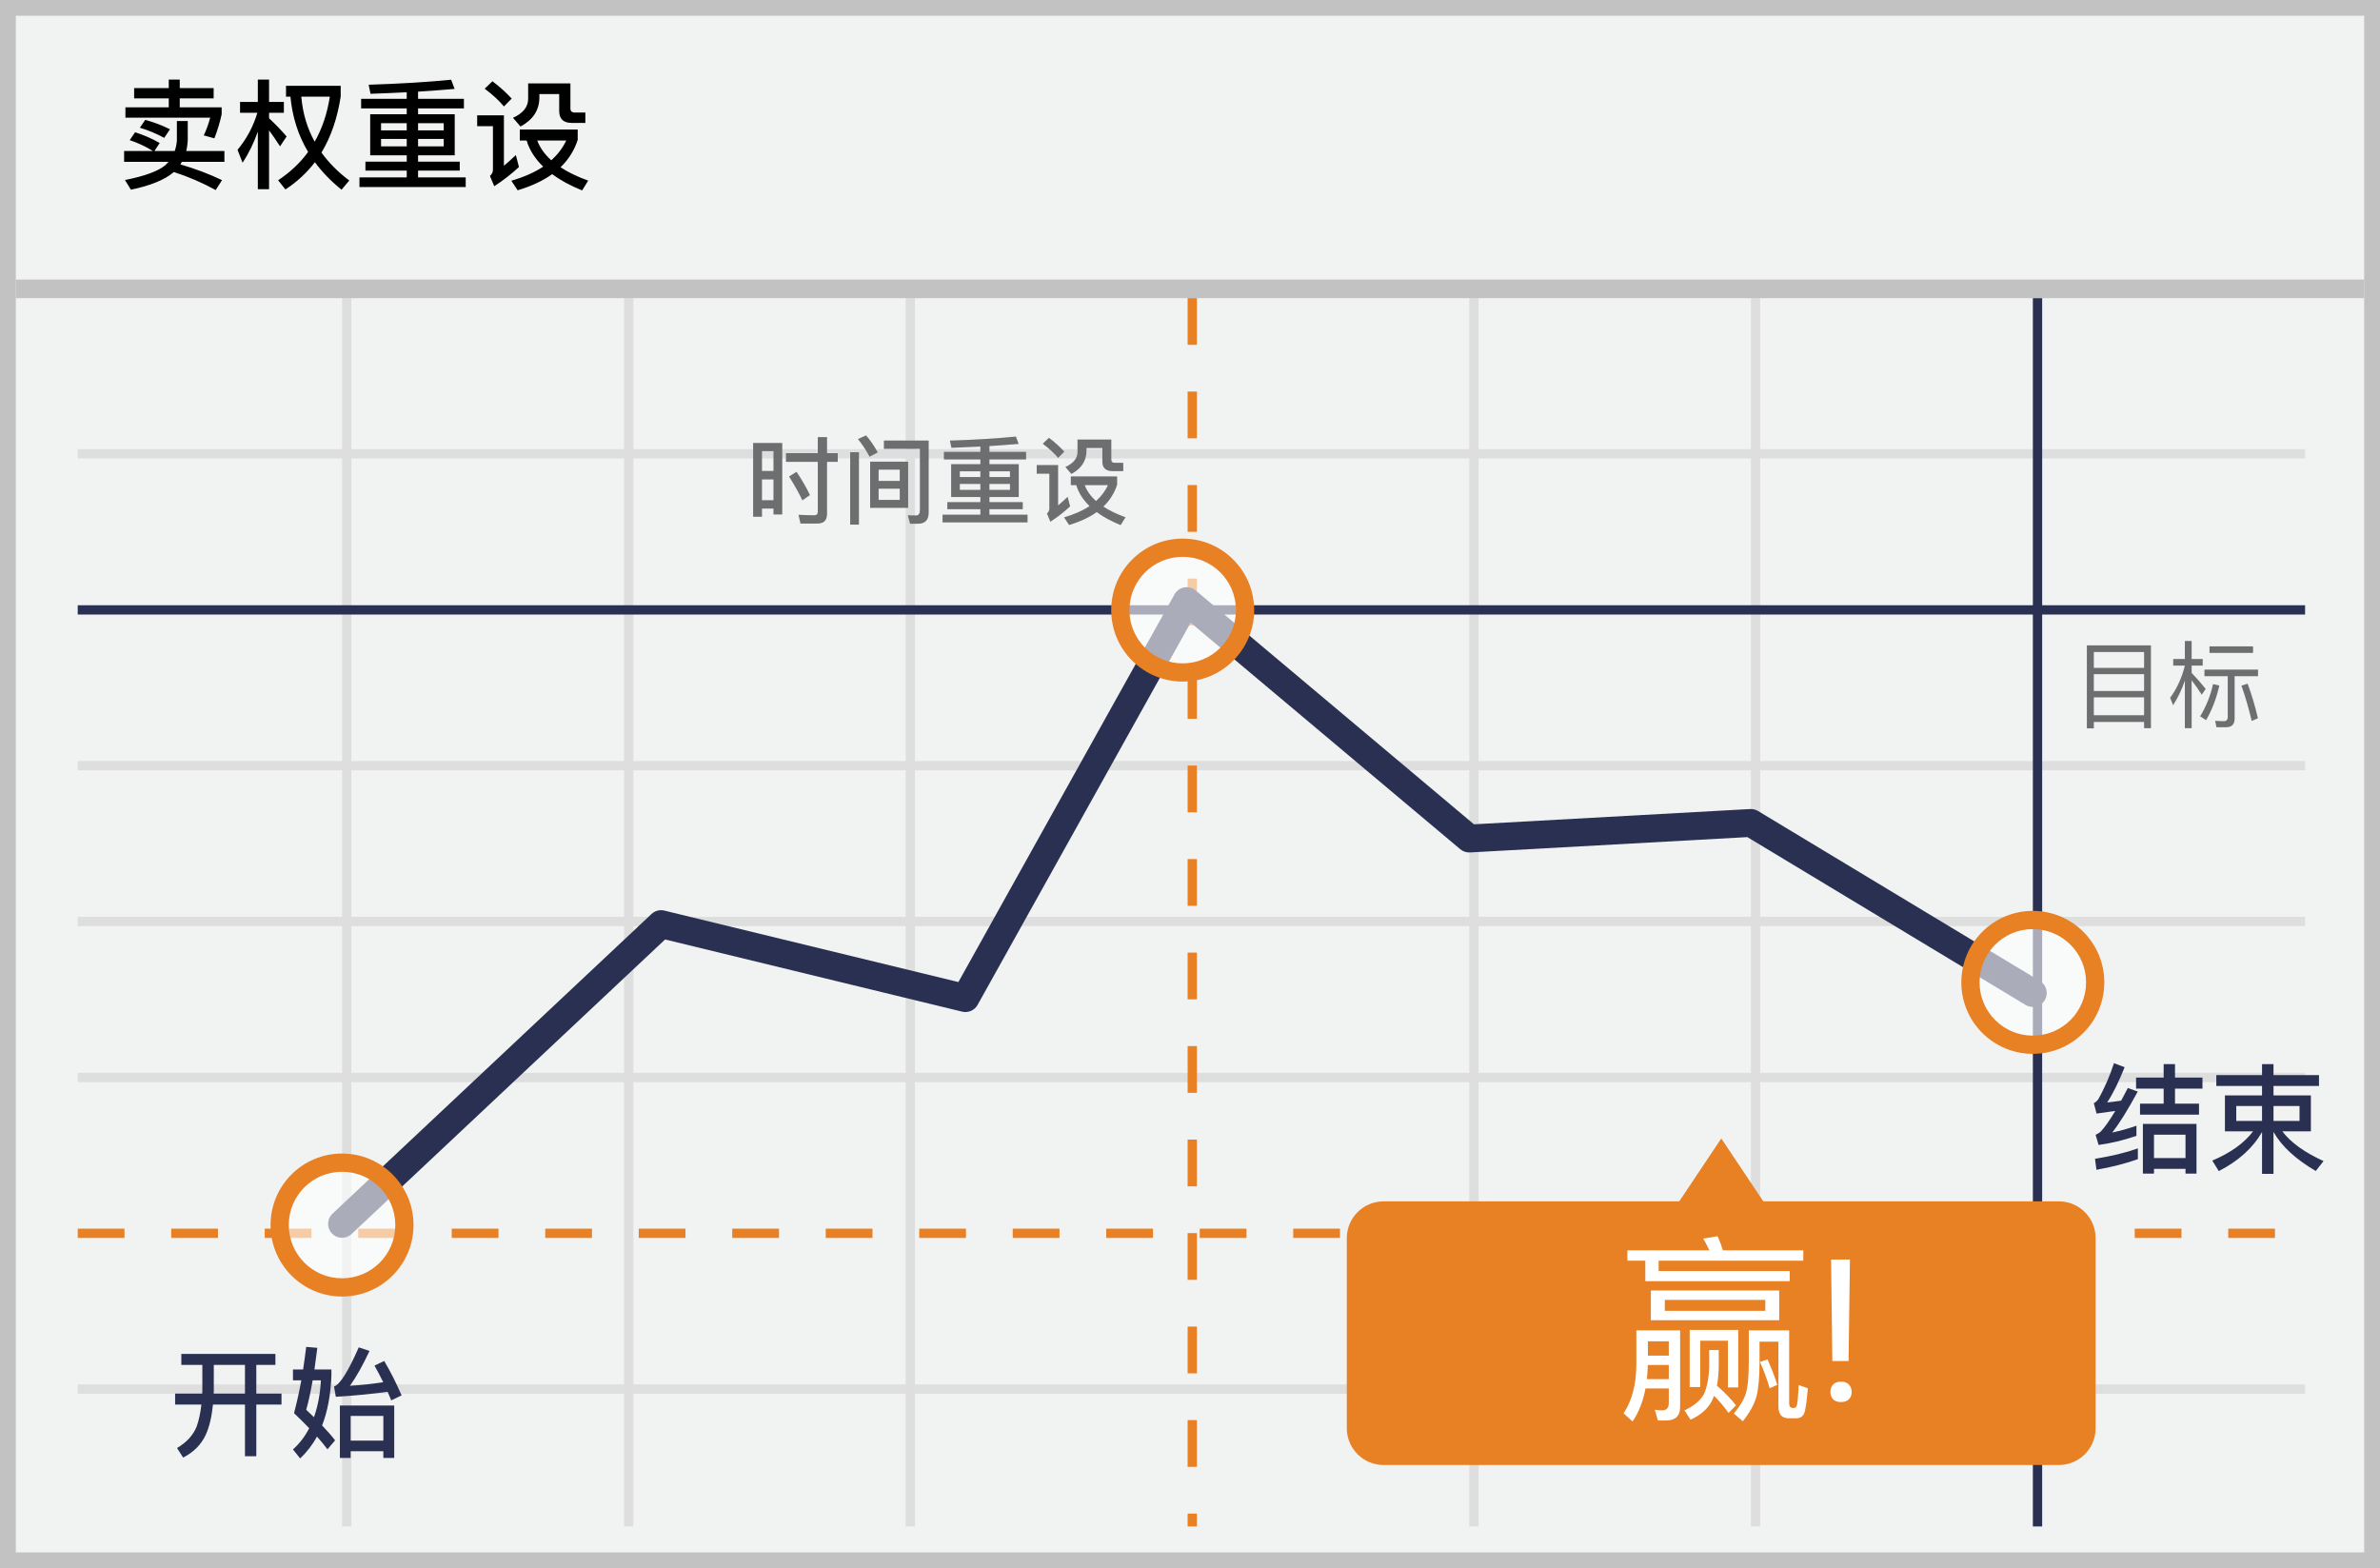 <?xml version="1.0" encoding="UTF-8"?>
<svg width="299px" height="197px" viewBox="0 0 299 197" version="1.1" xmlns="http://www.w3.org/2000/svg" xmlns:xlink="http://www.w3.org/1999/xlink">
    <!-- Generator: Sketch 52.6 (67491) - http://www.bohemiancoding.com/sketch -->
    <title>reset put</title>
    <desc>Created with Sketch.</desc>
    <g id="Page-1" stroke="none" stroke-width="1" fill="none" fill-rule="evenodd">
        <g id="reset-put">
            <g id="Group">
                <polygon id="Path" fill="#F1F2F2" points="0 0 299 0 299 197 0 197"></polygon>
                <path d="M1.987,1.98 L1.987,195.02 L297.013,195.02 L297.013,1.98 L1.987,1.98 Z M299,0 L299,197 L0,197 L0,0 L299,0 Z" id="Path" fill="#C2C2C2" fill-rule="nonzero"></path>
                <path d="M9.765,57.597 L9.765,56.43 L289.588,56.43 L289.588,57.597 L9.765,57.597 Z M9.765,96.772 L9.765,95.605 L289.588,95.605 L289.588,96.772 L9.765,96.772 Z M9.765,135.947 L9.765,134.78 L289.588,134.78 L289.588,135.947 L9.765,135.947 Z M9.765,175.087 L9.765,173.919 L289.588,173.919 L289.588,175.087 L9.765,175.087 Z M42.977,37.444 L44.145,37.444 L44.145,191.762 L42.977,191.762 L42.977,37.444 Z M78.398,37.444 L79.565,37.444 L79.565,191.762 L78.398,191.762 L78.398,37.444 Z M113.782,37.444 L114.95,37.444 L114.95,191.762 L113.782,191.762 L113.782,37.444 Z" id="Shape" fill="#DFDEDE" fill-rule="nonzero"></path>
                <path d="M149.203,37.444 L150.37,37.444 L150.37,43.317 L149.203,43.317 L149.203,37.444 Z M149.203,49.19 L150.37,49.19 L150.37,55.063 L149.203,55.063 L149.203,49.19 Z M149.203,60.936 L150.37,60.936 L150.37,66.81 L149.203,66.81 L149.203,60.936 Z M149.203,72.683 L150.37,72.683 L150.37,78.556 L149.203,78.556 L149.203,72.683 Z M149.203,84.429 L150.37,84.429 L150.37,90.302 L149.203,90.302 L149.203,84.429 Z M149.203,96.176 L150.37,96.176 L150.37,102.049 L149.203,102.049 L149.203,96.176 Z M149.203,107.922 L150.37,107.922 L150.37,113.795 L149.203,113.795 L149.203,107.922 Z M149.203,119.669 L150.37,119.669 L150.37,125.542 L149.203,125.542 L149.203,119.669 Z M149.203,131.415 L150.37,131.415 L150.37,137.288 L149.203,137.288 L149.203,131.415 Z M149.203,143.161 L150.37,143.161 L150.37,149.035 L149.203,149.035 L149.203,143.161 Z M149.203,154.908 L150.37,154.908 L150.37,160.781 L149.203,160.781 L149.203,154.908 Z M149.203,166.654 L150.37,166.654 L150.37,172.527 L149.203,172.527 L149.203,166.654 Z M149.203,178.401 L150.37,178.401 L150.37,184.274 L149.203,184.274 L149.203,178.401 Z M149.203,190.147 L150.37,190.147 L150.37,191.762 L149.203,191.762 L149.203,190.147 Z" id="Path" fill="#E98024" fill-rule="nonzero"></path>
                <path d="M184.584,37.444 L185.752,37.444 L185.752,191.762 L184.584,191.762 L184.584,37.444 Z M219.969,37.444 L221.137,37.444 L221.137,191.762 L219.969,191.762 L219.969,37.444 Z M9.765,116.342 L9.765,115.174 L289.588,115.174 L289.588,116.342 L9.765,116.342 Z" id="Shape" fill="#DFDEDE" fill-rule="nonzero"></path>
                <path d="M255.39,37.444 L256.557,37.444 L256.557,191.762 L255.39,191.762 L255.39,37.444 Z M9.765,77.202 L9.765,76.035 L289.588,76.035 L289.588,77.202 L9.765,77.202 Z" id="Shape" fill="#2A3052" fill-rule="nonzero"></path>
                <path d="M9.765,155.517 L9.765,154.35 L15.639,154.35 L15.639,155.517 L9.765,155.517 Z M21.512,155.517 L21.512,154.35 L27.385,154.35 L27.385,155.517 L21.512,155.517 Z M33.258,155.517 L33.258,154.35 L39.131,154.35 L39.131,155.517 L33.258,155.517 Z M45.005,155.517 L45.005,154.35 L50.878,154.35 L50.878,155.517 L45.005,155.517 Z M56.751,155.517 L56.751,154.35 L62.624,154.35 L62.624,155.517 L56.751,155.517 Z M68.497,155.517 L68.497,154.35 L74.371,154.35 L74.371,155.517 L68.497,155.517 Z M80.244,155.517 L80.244,154.35 L86.117,154.35 L86.117,155.517 L80.244,155.517 Z M91.99,155.517 L91.99,154.35 L97.864,154.35 L97.864,155.517 L91.99,155.517 Z M103.737,155.517 L103.737,154.35 L109.61,154.35 L109.61,155.517 L103.737,155.517 Z M115.483,155.517 L115.483,154.35 L121.356,154.35 L121.356,155.517 L115.483,155.517 Z M127.23,155.517 L127.23,154.35 L133.103,154.35 L133.103,155.517 L127.23,155.517 Z M138.976,155.517 L138.976,154.35 L144.849,154.35 L144.849,155.517 L138.976,155.517 Z M150.722,155.517 L150.722,154.35 L156.596,154.35 L156.596,155.517 L150.722,155.517 Z M162.469,155.517 L162.469,154.35 L168.342,154.35 L168.342,155.517 L162.469,155.517 Z M174.215,155.517 L174.215,154.35 L180.089,154.35 L180.089,155.517 L174.215,155.517 Z M185.962,155.517 L185.962,154.35 L191.835,154.35 L191.835,155.517 L185.962,155.517 Z M197.708,155.517 L197.708,154.35 L203.581,154.35 L203.581,155.517 L197.708,155.517 Z M209.455,155.517 L209.455,154.35 L215.328,154.35 L215.328,155.517 L209.455,155.517 Z M221.201,155.517 L221.201,154.35 L227.074,154.35 L227.074,155.517 L221.201,155.517 Z M232.947,155.517 L232.947,154.35 L238.821,154.35 L238.821,155.517 L232.947,155.517 Z M244.694,155.517 L244.694,154.35 L250.567,154.35 L250.567,155.517 L244.694,155.517 Z M256.44,155.517 L256.44,154.35 L262.314,154.35 L262.314,155.517 L256.44,155.517 Z M268.187,155.517 L268.187,154.35 L274.06,154.35 L274.06,155.517 L268.187,155.517 Z M279.933,155.517 L279.933,154.35 L285.806,154.35 L285.806,155.517 L279.933,155.517 Z" id="Path" fill="#E98024" fill-rule="nonzero"></path>
                <polygon id="Path" fill="#C2C2C2" fill-rule="nonzero" points="2 37.456 2 35.12 297 35.12 297 37.456"></polygon>
                <path d="M44.17,155.022 C43.465,155.684 42.356,155.65 41.694,154.945 C41.032,154.24 41.067,153.132 41.772,152.469 L81.85,114.82 C82.281,114.415 82.888,114.255 83.462,114.394 L120.404,123.37 L147.557,74.664 C148.092,73.703 149.371,73.468 150.213,74.176 L185.174,103.554 L219.866,101.636 C220.217,101.617 220.566,101.704 220.867,101.885 L256.288,123.247 C257.116,123.747 257.382,124.823 256.883,125.651 C256.383,126.479 255.307,126.746 254.479,126.246 L219.52,105.163 L184.674,107.089 C184.23,107.114 183.792,106.968 183.451,106.681 L149.583,78.222 L122.815,126.239 C122.432,126.927 121.637,127.274 120.872,127.088 L83.557,118.022 L44.17,155.022 Z" id="Path" fill="#2A3052" fill-rule="nonzero"></path>
                <g opacity="0.6" transform="translate(247.222, 115.222)" fill="#FFFFFF" id="Oval">
                    <circle cx="8.161" cy="8.188" r="7.836"></circle>
                </g>
                <path d="M255.383,132.391 C250.423,132.391 246.402,128.37 246.402,123.41 C246.402,118.45 250.423,114.429 255.383,114.429 C260.343,114.429 264.364,118.45 264.364,123.41 C264.364,128.37 260.343,132.391 255.383,132.391 Z M255.383,130.102 C259.079,130.102 262.075,127.106 262.075,123.41 C262.075,119.714 259.079,116.718 255.383,116.718 C251.687,116.718 248.691,119.714 248.691,123.41 C248.691,127.106 251.687,130.102 255.383,130.102 Z" id="Oval" fill="#E88024" fill-rule="nonzero"></path>
                <g opacity="0.6" transform="translate(34.444, 145.667)" fill="#FFFFFF" id="Oval">
                    <circle cx="8.526" cy="8.228" r="7.836"></circle>
                </g>
                <path d="M42.971,162.876 C38.011,162.876 33.99,158.855 33.99,153.895 C33.99,148.935 38.011,144.914 42.971,144.914 C47.931,144.914 51.951,148.935 51.951,153.895 C51.951,158.855 47.931,162.876 42.971,162.876 Z M42.971,160.587 C46.667,160.587 49.663,157.591 49.663,153.895 C49.663,150.199 46.667,147.203 42.971,147.203 C39.275,147.203 36.279,150.199 36.279,153.895 C36.279,157.591 39.275,160.587 42.971,160.587 Z" id="Oval" fill="#E88024" fill-rule="nonzero"></path>
                <g opacity="0.6" transform="translate(140.556, 68)" fill="#FFFFFF" id="Oval">
                    <circle cx="8.026" cy="8.644" r="7.836"></circle>
                </g>
                <path d="M148.581,85.624 C143.621,85.624 139.601,81.604 139.601,76.644 C139.601,71.684 143.621,67.663 148.581,67.663 C153.541,67.663 157.562,71.684 157.562,76.644 C157.562,81.604 153.541,85.624 148.581,85.624 Z M148.581,83.336 C152.277,83.336 155.273,80.339 155.273,76.644 C155.273,72.948 152.277,69.951 148.581,69.951 C144.885,69.951 141.889,72.948 141.889,76.644 C141.889,80.339 144.885,83.336 148.581,83.336 Z" id="Oval" fill="#E88024" fill-rule="nonzero"></path>
                <path d="M258.651,150.919 L221.524,150.919 L216.244,143.022 L210.964,150.923 L173.822,150.923 C171.269,150.923 169.2,152.992 169.2,155.545 L169.2,179.42 C169.2,181.973 171.269,184.043 173.822,184.043 L258.651,184.043 C261.203,184.043 263.273,181.973 263.273,179.42 L263.273,155.541 C263.273,152.989 261.203,150.919 258.651,150.919 Z" id="Path" fill="#E88024"></path>
            </g>
            <path d="M16.972,16.615 C18.097,16.975 19.132,17.425 20.062,17.965 L19.402,18.97 L21.952,18.97 C22.102,18.535 22.192,18.085 22.222,17.635 L22.222,15.205 L23.588,15.205 L23.588,17.635 C23.558,18.115 23.498,18.565 23.393,18.97 L28.193,18.97 L28.193,20.335 L22.853,20.335 C22.778,20.455 22.718,20.56 22.658,20.65 C24.548,21.205 26.303,21.865 27.893,22.63 L27.098,23.875 C25.42,22.953 23.657,22.194 21.833,21.61 L21.788,21.655 C20.693,22.585 18.908,23.32 16.448,23.83 L15.698,22.615 C18.188,22.12 19.868,21.505 20.768,20.755 C20.918,20.605 21.053,20.47 21.173,20.335 L15.593,20.335 L15.593,18.97 L19.223,18.97 C18.303,18.406 17.321,17.948 16.298,17.605 L16.973,16.615 L16.972,16.615 Z M18.247,15.055 C19.372,15.37 20.407,15.76 21.352,16.24 L20.632,17.32 C19.642,16.78 18.622,16.36 17.572,16.045 L18.247,15.055 Z M15.757,13.48 L21.202,13.48 L21.202,12.355 L16.852,12.355 L16.852,11.065 L21.202,11.065 L21.202,10 L22.582,10 L22.582,11.065 L26.842,11.065 L26.842,12.355 L22.582,12.355 L22.582,13.48 L27.847,13.48 L27.847,14.365 C27.622,15.393 27.316,16.401 26.932,17.38 L25.597,17.005 C25.912,16.36 26.182,15.625 26.407,14.785 L15.758,14.785 L15.758,13.48 L15.757,13.48 Z M33.802,16.375 L33.802,23.77 L32.392,23.77 L32.392,16.54 C31.882,17.965 31.252,19.27 30.472,20.44 L29.842,18.82 C30.98,17.456 31.828,15.874 32.332,14.17 L30.158,14.17 L30.158,12.805 L32.393,12.805 L32.393,10 L33.803,10 L33.803,12.805 L35.663,12.805 L35.663,14.17 L33.803,14.17 L33.803,14.86 C34.538,15.535 35.273,16.3 36.008,17.14 L35.183,18.385 C34.658,17.575 34.193,16.9 33.803,16.375 L33.802,16.375 Z M41.437,12.145 L37.852,12.145 C38.032,14.215 38.587,16.105 39.532,17.8 C40.477,16.15 41.107,14.26 41.437,12.145 Z M38.707,19.09 C37.462,17.005 36.727,14.695 36.487,12.145 L35.932,12.145 L35.932,10.78 L42.802,10.78 L42.802,12.13 C42.382,14.845 41.587,17.185 40.387,19.165 C41.317,20.455 42.472,21.625 43.882,22.675 L42.907,23.83 C41.587,22.765 40.462,21.61 39.562,20.38 C38.53,21.722 37.277,22.878 35.857,23.8 L34.942,22.645 C36.457,21.64 37.717,20.455 38.707,19.09 Z M46.507,14.35 L51.097,14.35 L51.097,13.615 L45.367,13.615 L45.367,12.415 L51.097,12.415 L51.097,11.59 C49.657,11.665 48.142,11.725 46.552,11.785 L46.312,10.645 C50.212,10.525 53.662,10.315 56.677,10.015 L57.112,11.17 C55.687,11.29 54.157,11.41 52.522,11.515 L52.522,12.415 L58.282,12.415 L58.282,13.615 L52.522,13.615 L52.522,14.35 L57.127,14.35 L57.127,19.51 L52.522,19.51 L52.522,20.305 L57.757,20.305 L57.757,21.43 L52.522,21.43 L52.522,22.285 L58.507,22.285 L58.507,23.5 L45.158,23.5 L45.158,22.285 L51.098,22.285 L51.098,21.43 L45.908,21.43 L45.908,20.305 L51.098,20.305 L51.098,19.51 L46.508,19.51 L46.508,14.35 L46.507,14.35 Z M55.747,18.385 L55.747,17.455 L52.522,17.455 L52.522,18.385 L55.747,18.385 Z M51.097,18.385 L51.097,17.455 L47.872,17.455 L47.872,18.385 L51.097,18.385 Z M47.872,16.375 L51.097,16.375 L51.097,15.475 L47.872,15.475 L47.872,16.375 Z M52.522,15.475 L52.522,16.375 L55.747,16.375 L55.747,15.475 L52.522,15.475 Z M61.867,10.21 C62.827,10.93 63.622,11.665 64.282,12.385 L63.307,13.375 C62.737,12.67 61.927,11.92 60.892,11.14 L61.867,10.21 Z M59.947,14.485 L63.307,14.485 L63.307,20.83 C63.772,20.44 64.267,19.99 64.807,19.48 L65.197,20.98 C64.222,21.88 63.187,22.69 62.092,23.395 L61.552,22.105 C61.792,21.895 61.927,21.625 61.927,21.31 L61.927,15.85 L59.947,15.85 L59.947,14.485 Z M65.302,16.27 L72.577,16.27 L72.577,17.575 C72.157,18.883 71.414,20.065 70.417,21.01 C71.377,21.64 72.547,22.21 73.897,22.69 L73.132,23.92 C71.632,23.32 70.387,22.63 69.367,21.88 C68.197,22.72 66.742,23.395 65.032,23.905 L64.237,22.705 C65.827,22.24 67.162,21.655 68.242,20.935 C67.222,19.945 66.517,18.85 66.157,17.65 L65.302,17.65 L65.302,16.27 Z M67.492,17.65 C67.837,18.565 68.422,19.39 69.262,20.14 C70.072,19.405 70.702,18.58 71.137,17.65 L67.492,17.65 Z M66.352,10.48 L71.662,10.48 L71.662,13.63 C71.662,13.96 71.842,14.14 72.217,14.14 L73.537,14.14 L73.537,15.445 L71.842,15.445 C70.777,15.445 70.252,14.935 70.252,13.945 L70.252,11.815 L67.762,11.815 L67.762,12.265 C67.762,13.825 66.967,15.04 65.392,15.895 L64.447,14.8 C65.707,14.23 66.352,13.435 66.352,12.415 L66.352,10.48 Z" id="Shape" fill="#000000" fill-rule="nonzero"></path>
            <path d="M98.275,55.646 L98.275,64.634 L97.171,64.634 L97.171,63.89 L95.731,63.89 L95.731,64.922 L94.615,64.922 L94.615,55.646 L98.275,55.646 Z M95.731,62.834 L97.171,62.834 L97.171,60.23 L95.731,60.23 L95.731,62.834 Z M95.731,59.162 L97.171,59.162 L97.171,56.678 L95.731,56.678 L95.731,59.162 Z M100.075,59.27 C100.807,60.386 101.371,61.358 101.755,62.198 L100.807,62.858 C100.387,61.97 99.823,60.962 99.127,59.858 L100.075,59.27 Z M102.691,65.774 L100.567,65.774 L100.315,64.67 C101.011,64.706 101.671,64.73 102.307,64.73 C102.595,64.73 102.739,64.574 102.739,64.262 L102.739,58.022 L98.743,58.022 L98.743,56.93 L102.739,56.93 L102.739,54.914 L103.903,54.914 L103.903,56.93 L105.247,56.93 L105.247,58.022 L103.903,58.022 L103.903,64.55 C103.903,65.366 103.495,65.774 102.691,65.774 Z M109.315,57.998 L114.091,57.998 L114.091,63.806 L109.315,63.806 L109.315,57.998 Z M113.035,62.798 L113.035,61.394 L110.383,61.394 L110.383,62.798 L113.035,62.798 Z M110.383,60.41 L113.035,60.41 L113.035,59.006 L110.383,59.006 L110.383,60.41 Z M115.315,65.798 L114.331,65.798 L114.043,64.73 L115.075,64.754 C115.399,64.754 115.567,64.526 115.567,64.094 L115.567,56.39 L111.043,56.39 L111.043,55.346 L116.671,55.346 L116.671,64.406 C116.671,65.33 116.215,65.798 115.315,65.798 Z M106.807,56.81 L107.911,56.81 L107.911,65.906 L106.807,65.906 L106.807,56.81 Z M108.811,54.698 C109.371,55.358 109.861,56.074 110.275,56.834 L109.243,57.374 C108.83,56.587 108.339,55.844 107.779,55.154 L108.811,54.698 Z M119.491,58.31 L123.163,58.31 L123.163,57.722 L118.579,57.722 L118.579,56.762 L123.163,56.762 L123.163,56.102 C122.011,56.162 120.799,56.21 119.527,56.258 L119.335,55.346 C122.455,55.25 125.215,55.082 127.627,54.842 L127.975,55.766 C126.835,55.862 125.611,55.958 124.303,56.042 L124.303,56.762 L128.911,56.762 L128.911,57.722 L124.303,57.722 L124.303,58.31 L127.987,58.31 L127.987,62.438 L124.303,62.438 L124.303,63.074 L128.491,63.074 L128.491,63.974 L124.303,63.974 L124.303,64.658 L129.091,64.658 L129.091,65.63 L118.411,65.63 L118.411,64.658 L123.163,64.658 L123.163,63.974 L119.011,63.974 L119.011,63.074 L123.163,63.074 L123.163,62.438 L119.491,62.438 L119.491,58.31 Z M126.883,61.538 L126.883,60.794 L124.303,60.794 L124.303,61.538 L126.883,61.538 Z M123.163,61.538 L123.163,60.794 L120.583,60.794 L120.583,61.538 L123.163,61.538 Z M120.583,59.93 L123.163,59.93 L123.163,59.21 L120.583,59.21 L120.583,59.93 Z M124.303,59.21 L124.303,59.93 L126.883,59.93 L126.883,59.21 L124.303,59.21 Z M131.779,54.998 C132.475,55.517 133.122,56.099 133.711,56.738 L132.931,57.53 C132.475,56.966 131.827,56.366 130.999,55.742 L131.779,54.998 Z M130.243,58.418 L132.931,58.418 L132.931,63.494 C133.303,63.182 133.699,62.822 134.131,62.414 L134.443,63.614 C133.663,64.334 132.835,64.982 131.959,65.546 L131.527,64.514 C131.717,64.357 131.827,64.124 131.827,63.878 L131.827,59.51 L130.243,59.51 L130.243,58.418 Z M134.527,59.846 L140.347,59.846 L140.347,60.89 C140.011,61.937 139.417,62.882 138.619,63.638 C139.387,64.142 140.323,64.598 141.403,64.982 L140.791,65.966 C139.591,65.486 138.595,64.934 137.779,64.334 C136.843,65.006 135.679,65.546 134.311,65.954 L133.675,64.994 C134.947,64.622 136.015,64.154 136.879,63.578 C136.063,62.786 135.499,61.91 135.211,60.95 L134.527,60.95 L134.527,59.846 Z M136.279,60.95 C136.555,61.682 137.023,62.342 137.695,62.942 C138.343,62.354 138.847,61.694 139.195,60.95 L136.279,60.95 Z M135.367,55.214 L139.615,55.214 L139.615,57.734 C139.615,57.998 139.759,58.142 140.059,58.142 L141.115,58.142 L141.115,59.186 L139.759,59.186 C138.907,59.186 138.487,58.778 138.487,57.986 L138.487,56.281 L136.495,56.281 L136.495,56.641 C136.495,57.889 135.859,58.861 134.599,59.545 L133.843,58.669 C134.851,58.213 135.367,57.577 135.367,56.761 L135.367,55.213 L135.367,55.214 Z" id="Shape" fill="#6D6E70" fill-rule="nonzero"></path>
            <path d="M22.78,170.088 L34.6,170.088 L34.6,171.468 L32.2,171.468 L32.2,175.068 L35.365,175.068 L35.365,176.448 L32.2,176.448 L32.2,182.943 L30.775,182.943 L30.775,176.448 L26.755,176.448 C26.605,177.948 26.32,179.193 25.87,180.198 C25.3,181.458 24.34,182.433 23.005,183.108 L22.24,181.908 C23.44,181.203 24.265,180.303 24.7,179.223 C24.985,178.443 25.18,177.513 25.3,176.448 L22,176.448 L22,175.068 L25.405,175.068 C25.405,174.948 25.42,174.828 25.42,174.738 L25.42,171.468 L22.78,171.468 L22.78,170.088 Z M26.86,171.468 L26.86,174.738 C26.86,174.858 26.845,174.963 26.845,175.068 L30.775,175.068 L30.775,171.468 L26.86,171.468 Z M38.47,169.203 L39.865,169.323 C39.745,170.283 39.625,171.198 39.505,172.038 L41.635,172.038 L41.635,172.833 C41.545,175.233 41.155,177.303 40.465,179.073 C41.125,179.763 41.68,180.393 42.1,180.948 L41.14,182.073 C40.765,181.563 40.33,181.038 39.82,180.468 C39.27,181.492 38.555,182.42 37.705,183.213 L36.805,182.088 C37.644,181.331 38.335,180.426 38.845,179.418 C38.221,178.777 37.586,178.147 36.94,177.528 C37.27,176.268 37.585,174.888 37.855,173.403 L36.805,173.403 L36.805,172.038 L38.08,172.038 C38.215,171.123 38.35,170.178 38.47,169.203 Z M39.445,178.038 C39.925,176.673 40.225,175.128 40.315,173.403 L39.28,173.403 C39.025,174.873 38.755,176.118 38.47,177.108 C38.815,177.438 39.145,177.738 39.445,178.038 Z M49.525,176.568 L49.525,183.153 L48.16,183.153 L48.16,182.313 L44.05,182.313 L44.05,183.153 L42.7,183.153 L42.7,176.568 L49.525,176.568 Z M44.05,180.978 L48.16,180.978 L48.16,177.873 L44.05,177.873 L44.05,180.978 Z M42.19,175.473 L41.965,174.183 C42.7,173.943 43.735,172.308 45.07,169.263 L46.42,169.713 C45.61,171.453 44.8,172.923 43.96,174.093 C45.4,174.003 46.795,173.853 48.145,173.643 C47.785,172.893 47.41,172.203 47.05,171.558 L48.265,170.973 C49.045,172.278 49.765,173.718 50.455,175.293 L49.15,175.923 C49,175.533 48.85,175.173 48.7,174.843 C46.539,175.133 44.367,175.344 42.19,175.473 Z M268.581,144.271 L268.581,145.621 C267.051,146.161 265.326,146.611 263.376,146.955 L263.196,145.575 C265.251,145.245 267.051,144.81 268.581,144.27 L268.581,144.271 Z M265.581,133.561 L266.916,134.071 C266.196,135.885 265.476,137.355 264.726,138.495 C265.296,138.435 265.881,138.36 266.481,138.27 C266.751,137.76 267.021,137.235 267.321,136.68 L268.566,137.13 C267.291,139.47 266.226,141.195 265.356,142.275 C266.389,142.058 267.406,141.772 268.401,141.42 L268.401,142.695 C266.721,143.265 265.146,143.64 263.646,143.835 L263.271,142.56 C263.526,142.455 263.736,142.32 263.916,142.155 C264.396,141.645 265.011,140.79 265.746,139.56 C264.996,139.665 264.201,139.77 263.391,139.89 L263.046,138.585 C263.256,138.495 263.451,138.315 263.631,138.06 C264.381,136.71 265.041,135.21 265.581,133.56 L265.581,133.561 Z M268.356,135.375 L271.821,135.375 L271.821,133.68 L273.246,133.68 L273.246,135.375 L276.696,135.375 L276.696,136.755 L273.246,136.755 L273.246,138.645 L276.261,138.645 L276.261,140.025 L268.851,140.025 L268.851,138.645 L271.821,138.645 L271.821,136.755 L268.356,136.755 L268.356,135.375 Z M275.946,141.195 L275.946,147.435 L274.566,147.435 L274.566,146.835 L270.606,146.835 L270.606,147.435 L269.211,147.435 L269.211,141.195 L275.946,141.195 Z M270.606,145.485 L274.566,145.485 L274.566,142.545 L270.606,142.545 L270.606,145.485 Z M278.436,135.06 L284.181,135.06 L284.181,133.68 L285.621,133.68 L285.621,135.06 L291.336,135.06 L291.336,136.425 L285.621,136.425 L285.621,137.61 L290.316,137.61 L290.316,142.125 L286.731,142.125 C287.781,143.52 289.506,144.765 291.906,145.86 L290.931,147.105 C288.411,145.635 286.641,144 285.621,142.2 L285.621,147.465 L284.181,147.465 L284.181,142.2 C283.056,144.195 281.241,145.83 278.751,147.12 L277.926,145.8 C280.236,144.825 281.946,143.595 283.056,142.125 L279.516,142.125 L279.516,137.61 L284.181,137.61 L284.181,136.425 L278.436,136.425 L278.436,135.06 Z M288.891,140.82 L288.891,138.945 L285.621,138.945 L285.621,140.82 L288.891,140.82 Z M284.181,140.82 L284.181,138.945 L280.941,138.945 L280.941,140.82 L284.181,140.82 Z" id="Shape" fill="#2A3052" fill-rule="nonzero"></path>
            <path d="M270.225,81.071 L270.225,91.475 L269.361,91.475 L269.361,90.695 L263.049,90.695 L263.049,91.499 L262.173,91.499 L262.173,81.071 L270.225,81.071 Z M263.049,89.855 L269.361,89.855 L269.361,87.599 L263.049,87.599 L263.049,89.855 Z M263.049,86.807 L269.361,86.807 L269.361,84.695 L263.049,84.695 L263.049,86.807 Z M263.049,83.903 L269.361,83.903 L269.361,81.911 L263.049,81.911 L263.049,83.903 Z M274.485,80.519 L275.337,80.519 L275.337,82.787 L276.729,82.787 L276.729,83.615 L275.337,83.615 L275.337,84.539 C275.925,85.139 276.513,85.811 277.101,86.543 L276.609,87.275 C276.212,86.653 275.787,86.048 275.337,85.463 L275.337,91.475 L274.485,91.475 L274.485,85.499 C274.12,86.587 273.625,87.627 273.009,88.595 L272.637,87.659 C273.501,86.483 274.113,85.127 274.485,83.615 L273.021,83.615 L273.021,82.787 L274.485,82.787 L274.485,80.519 Z M278.025,85.943 L278.817,86.123 C278.433,87.803 277.869,89.243 277.149,90.467 L276.405,89.987 C277.165,88.738 277.712,87.371 278.025,85.943 Z M282.369,85.883 C282.891,87.302 283.324,88.753 283.665,90.227 L282.885,90.575 C282.489,88.907 282.057,87.431 281.589,86.135 L282.369,85.883 Z M279.681,91.355 L278.457,91.355 L278.289,90.551 C278.673,90.575 279.033,90.599 279.381,90.599 C279.705,90.599 279.873,90.419 279.873,90.071 L279.873,84.947 L276.945,84.947 L276.945,84.119 L283.677,84.119 L283.677,84.947 L280.737,84.947 L280.737,90.287 C280.737,90.995 280.377,91.355 279.681,91.355 Z M277.581,81.203 L283.053,81.203 L283.053,82.019 L277.581,82.019 L277.581,81.203 Z" id="Shape" fill="#6D6E70" fill-rule="nonzero"></path>
            <path d="M218.375,167.075 L218.375,174.3 L217.075,174.3 L217.075,168.425 L213.6,168.425 L213.6,174.25 L212.275,174.25 L212.275,167.075 L218.375,167.075 Z M215.35,175.35 C215.25,175.6 215.15,175.825 215.05,176.025 C214.5,177.025 213.625,177.8 212.375,178.35 L211.625,177.175 C212.775,176.65 213.575,175.975 214.05,175.175 C214.45,174.3 214.675,173.175 214.725,171.775 L214.725,169.6 L215.925,169.6 L215.925,171.775 C215.9,172.625 215.825,173.4 215.7,174.075 C216.65,174.9 217.45,175.725 218.1,176.55 L217.15,177.5 C216.675,176.8 216.075,176.1 215.35,175.35 Z M204.45,157.075 L214.75,157.075 C214.5,156.525 214.25,156.05 213.975,155.6 L215.775,155.3 C216.025,155.825 216.25,156.425 216.45,157.075 L226.55,157.075 L226.55,158.375 L208.375,158.375 L208.375,159.675 L224.85,159.675 L224.85,160.95 L206.7,160.95 L206.7,158.375 L204.45,158.375 L204.45,157.075 Z M207.4,162.125 L223.525,162.125 L223.525,165.85 L207.4,165.85 L207.4,162.125 Z M221.775,164.675 L221.775,163.3 L209.15,163.3 L209.15,164.675 L221.775,164.675 Z M207.025,171.475 C207,172.1 206.95,172.7 206.9,173.25 L209.65,173.25 L209.65,171.475 L207.025,171.475 Z M209.65,170.3 L209.65,168.5 L207.025,168.5 L207.025,170.3 L209.65,170.3 Z M206.725,174.425 C206.425,176.05 205.875,177.425 205.1,178.575 L203.975,177.55 C205.025,175.95 205.55,173.95 205.575,171.5 L205.575,167.125 L211.075,167.125 L211.075,176.75 C211.075,177.875 210.475,178.45 209.3,178.45 L208.275,178.45 L207.9,177.1 C208.225,177.15 208.55,177.175 208.85,177.175 C209.375,177.175 209.65,176.85 209.65,176.25 L209.65,174.425 L206.725,174.425 Z M225.625,178.175 L224.75,178.175 C223.85,178.175 223.425,177.675 223.425,176.725 L223.425,168.55 L221.05,168.55 L221.05,171.125 C221.05,172.975 220.925,174.4 220.675,175.4 C220.4,176.4 219.825,177.45 218.95,178.55 L217.825,177.575 C218.575,176.675 219.075,175.85 219.325,175.075 C219.575,174.275 219.7,172.95 219.7,171.125 L219.7,167.125 L224.775,167.125 L224.775,176.3 C224.775,176.675 224.925,176.875 225.25,176.875 L225.4,176.875 C225.55,176.875 225.675,176.75 225.75,176.5 C225.825,176.25 225.9,175.425 225.975,174 L227.125,174.4 C226.975,176.1 226.825,177.15 226.65,177.575 C226.45,177.975 226.125,178.175 225.625,178.175 Z M222.05,170.775 C222.5,171.775 222.925,172.825 223.275,173.975 L222.325,174.4 C221.95,173.15 221.55,172.05 221.1,171.1 L222.05,170.775 Z M232.236,170.983 L230.197,170.983 L230.039,158.227 L232.407,158.227 L232.236,170.983 Z M229.953,174.865 C229.953,174.499 230.065,174.191 230.289,173.943 C230.513,173.695 230.844,173.571 231.284,173.571 C231.723,173.571 232.057,173.695 232.285,173.943 C232.513,174.191 232.626,174.499 232.626,174.865 C232.626,175.231 232.513,175.534 232.285,175.774 C232.057,176.014 231.723,176.134 231.284,176.134 C230.844,176.134 230.513,176.014 230.289,175.774 C230.065,175.534 229.953,175.231 229.953,174.865 Z" id="赢!" fill="#FFFFFF" fill-rule="nonzero"></path>
        </g>
    </g>
</svg>